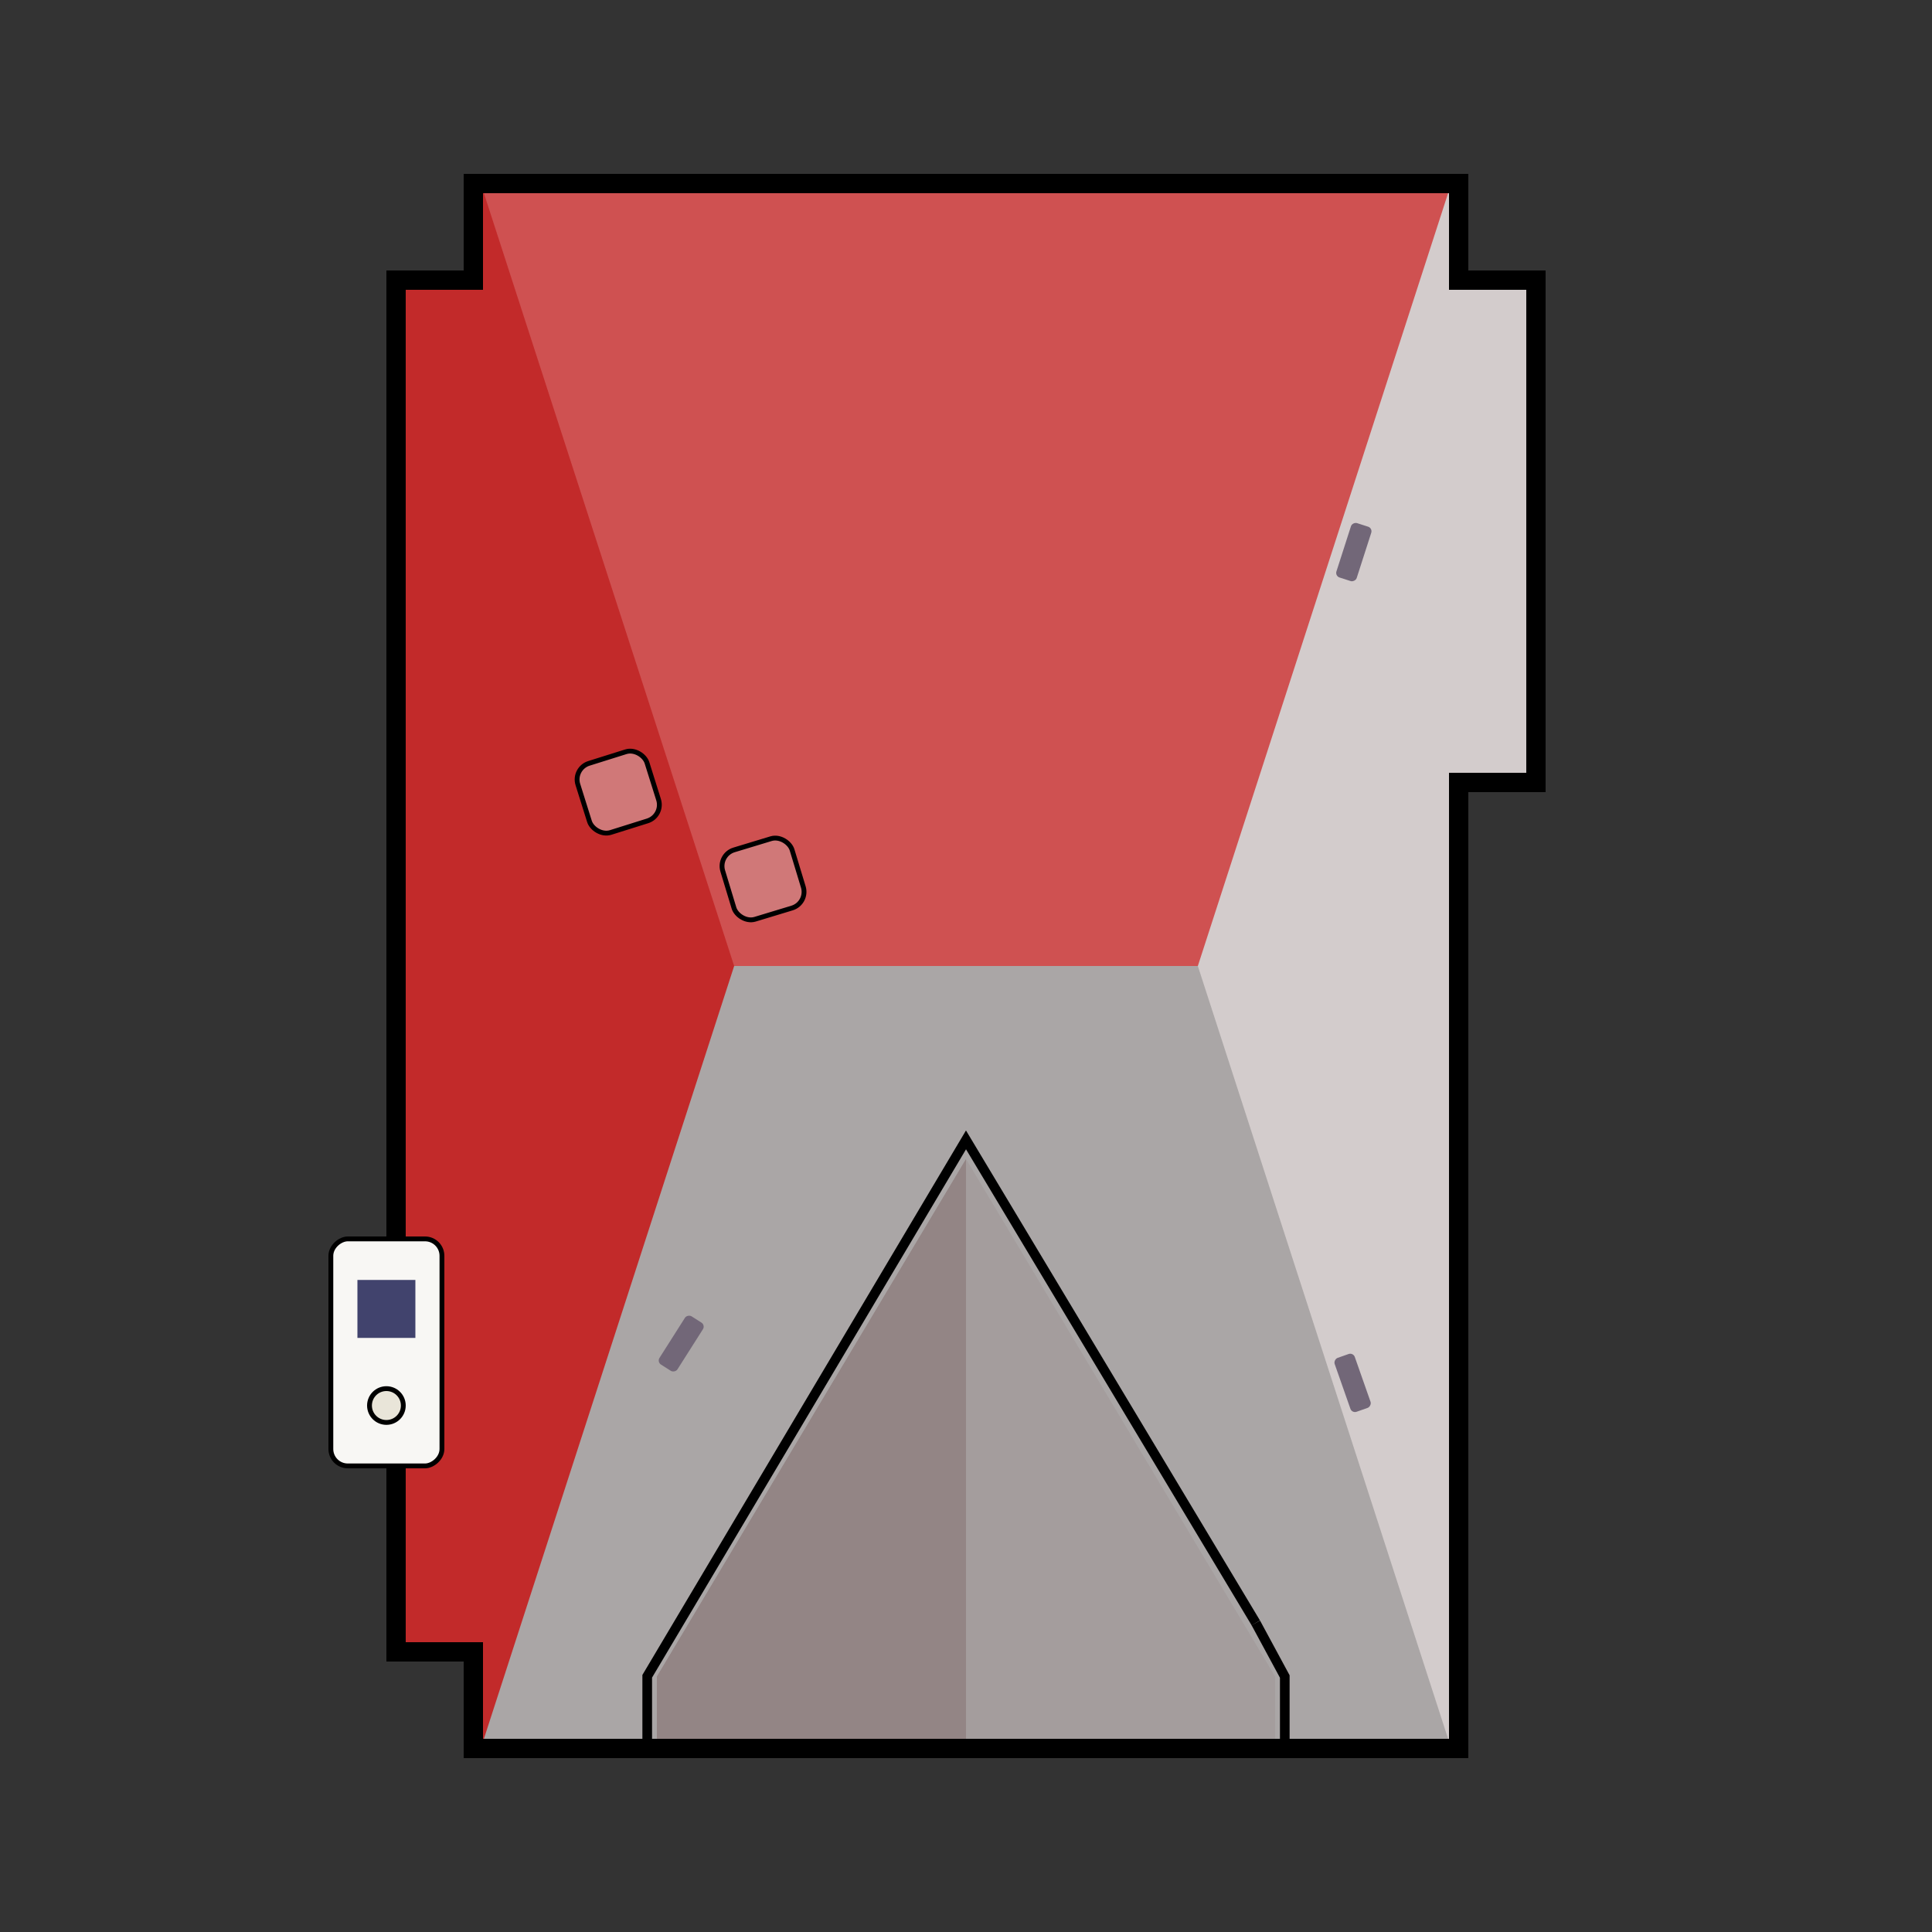 <svg width="100" height="100" viewBox="0 0 100 100" fill="none" xmlns="http://www.w3.org/2000/svg">
<rect x="0" y="0" width="100" height="100" fill="#333333" stroke="none"/>
<path d="M50 50L25 90.5V9.5L50 50Z" fill="#C22A2A"/>
<path d="M50 50L75 90.5V9.5L50 50Z" fill="#D3CCCC"/>
<path d="M38 50H62L75.115 90.5H24.885L38 50Z" fill="#AAA6A6"/>
<path d="M62 50H38L24.885 9.5H75.115L62 50Z" fill="#CF5151"/>
<line x1="75" y1="9.5" x2="25" y2="9.5" stroke="black"/>
<line x1="25" y1="90.5" x2="75" y2="90.5" stroke="black"/>
<line x1="25" y1="14.5" x2="20" y2="14.5" stroke="black"/>
<line x1="25" y1="85.5" x2="20" y2="85.5" stroke="black"/>
<line x1="24.5" y1="91" x2="24.5" y2="86" stroke="black"/>
<line x1="20.5" y1="85" x2="20.5" y2="15" stroke="black"/>
<line x1="24.5" y1="9" x2="24.5" y2="14" stroke="black"/>
<rect x="21" y="15" width="4" height="70" fill="#C22A2A"/>
<line x1="75.5" y1="9" x2="75.5" y2="15" stroke="black"/>
<line x1="76" y1="14.5" x2="80" y2="14.5" stroke="black"/>
<line x1="79.5" y1="14" x2="79.5" y2="40" stroke="black"/>
<line x1="80" y1="40.5" x2="75" y2="40.5" stroke="black"/>
<line x1="75.5" y1="40" x2="75.5" y2="91" stroke="black"/>
<rect x="75" y="15" width="4" height="25" fill="#D3CCCC"/>
<rect x="22.875" y="64.125" width="11.75" height="5.75" rx="0.875" transform="rotate(90 22.875 64.125)" fill="#F8F7F4" stroke="black" stroke-width="0.25"/>
<rect x="21.5" y="66.25" width="3" height="3" transform="rotate(90 21.5 66.25)" fill="#41436D"/>
<circle cx="20" cy="72.75" r="0.875" transform="rotate(90 20 72.75)" fill="#E9E5D9" stroke="black" stroke-width="0.25"/>
<rect x="37.156" y="44.245" width="3.75" height="3.75" rx="0.875" transform="rotate(-16.873 37.156 44.245)" fill="#D07878" stroke="black" stroke-width="0.25"/>
<rect x="29.649" y="39.773" width="3.75" height="3.75" rx="0.875" transform="rotate(-17.432 29.649 39.773)" fill="#D07878" stroke="black" stroke-width="0.25"/>
<rect x="70.041" y="70" width="2.957" height="1.103" rx="0.25" transform="rotate(70.65 70.041 70)" fill="#726778"/>
<rect x="71.052" y="27.338" width="2.957" height="1.103" rx="0.25" transform="rotate(107.828 71.052 27.338)" fill="#726778"/>
<path d="M50 60V90H34V86.786L50 60Z" fill="#938585"/>
<path d="M50 60V90H34V86.786L50 60Z" fill="#938585"/>
<path d="M50 60V90H66V86.786L50 60Z" fill="#A49D9D"/>
<path d="M50 60V90H66V86.786L50 60Z" fill="#A49D9D"/>
<path d="M66.5 90V86.776L65 84" stroke="black" stroke-width="0.5"/>
<path d="M33.5 90V86.763L50 59L65 84" stroke="black" stroke-width="0.5"/>
<rect x="36.517" y="68.591" width="2.957" height="1.103" rx="0.25" transform="rotate(122.423 36.517 68.591)" fill="#726778"/>
</svg>
